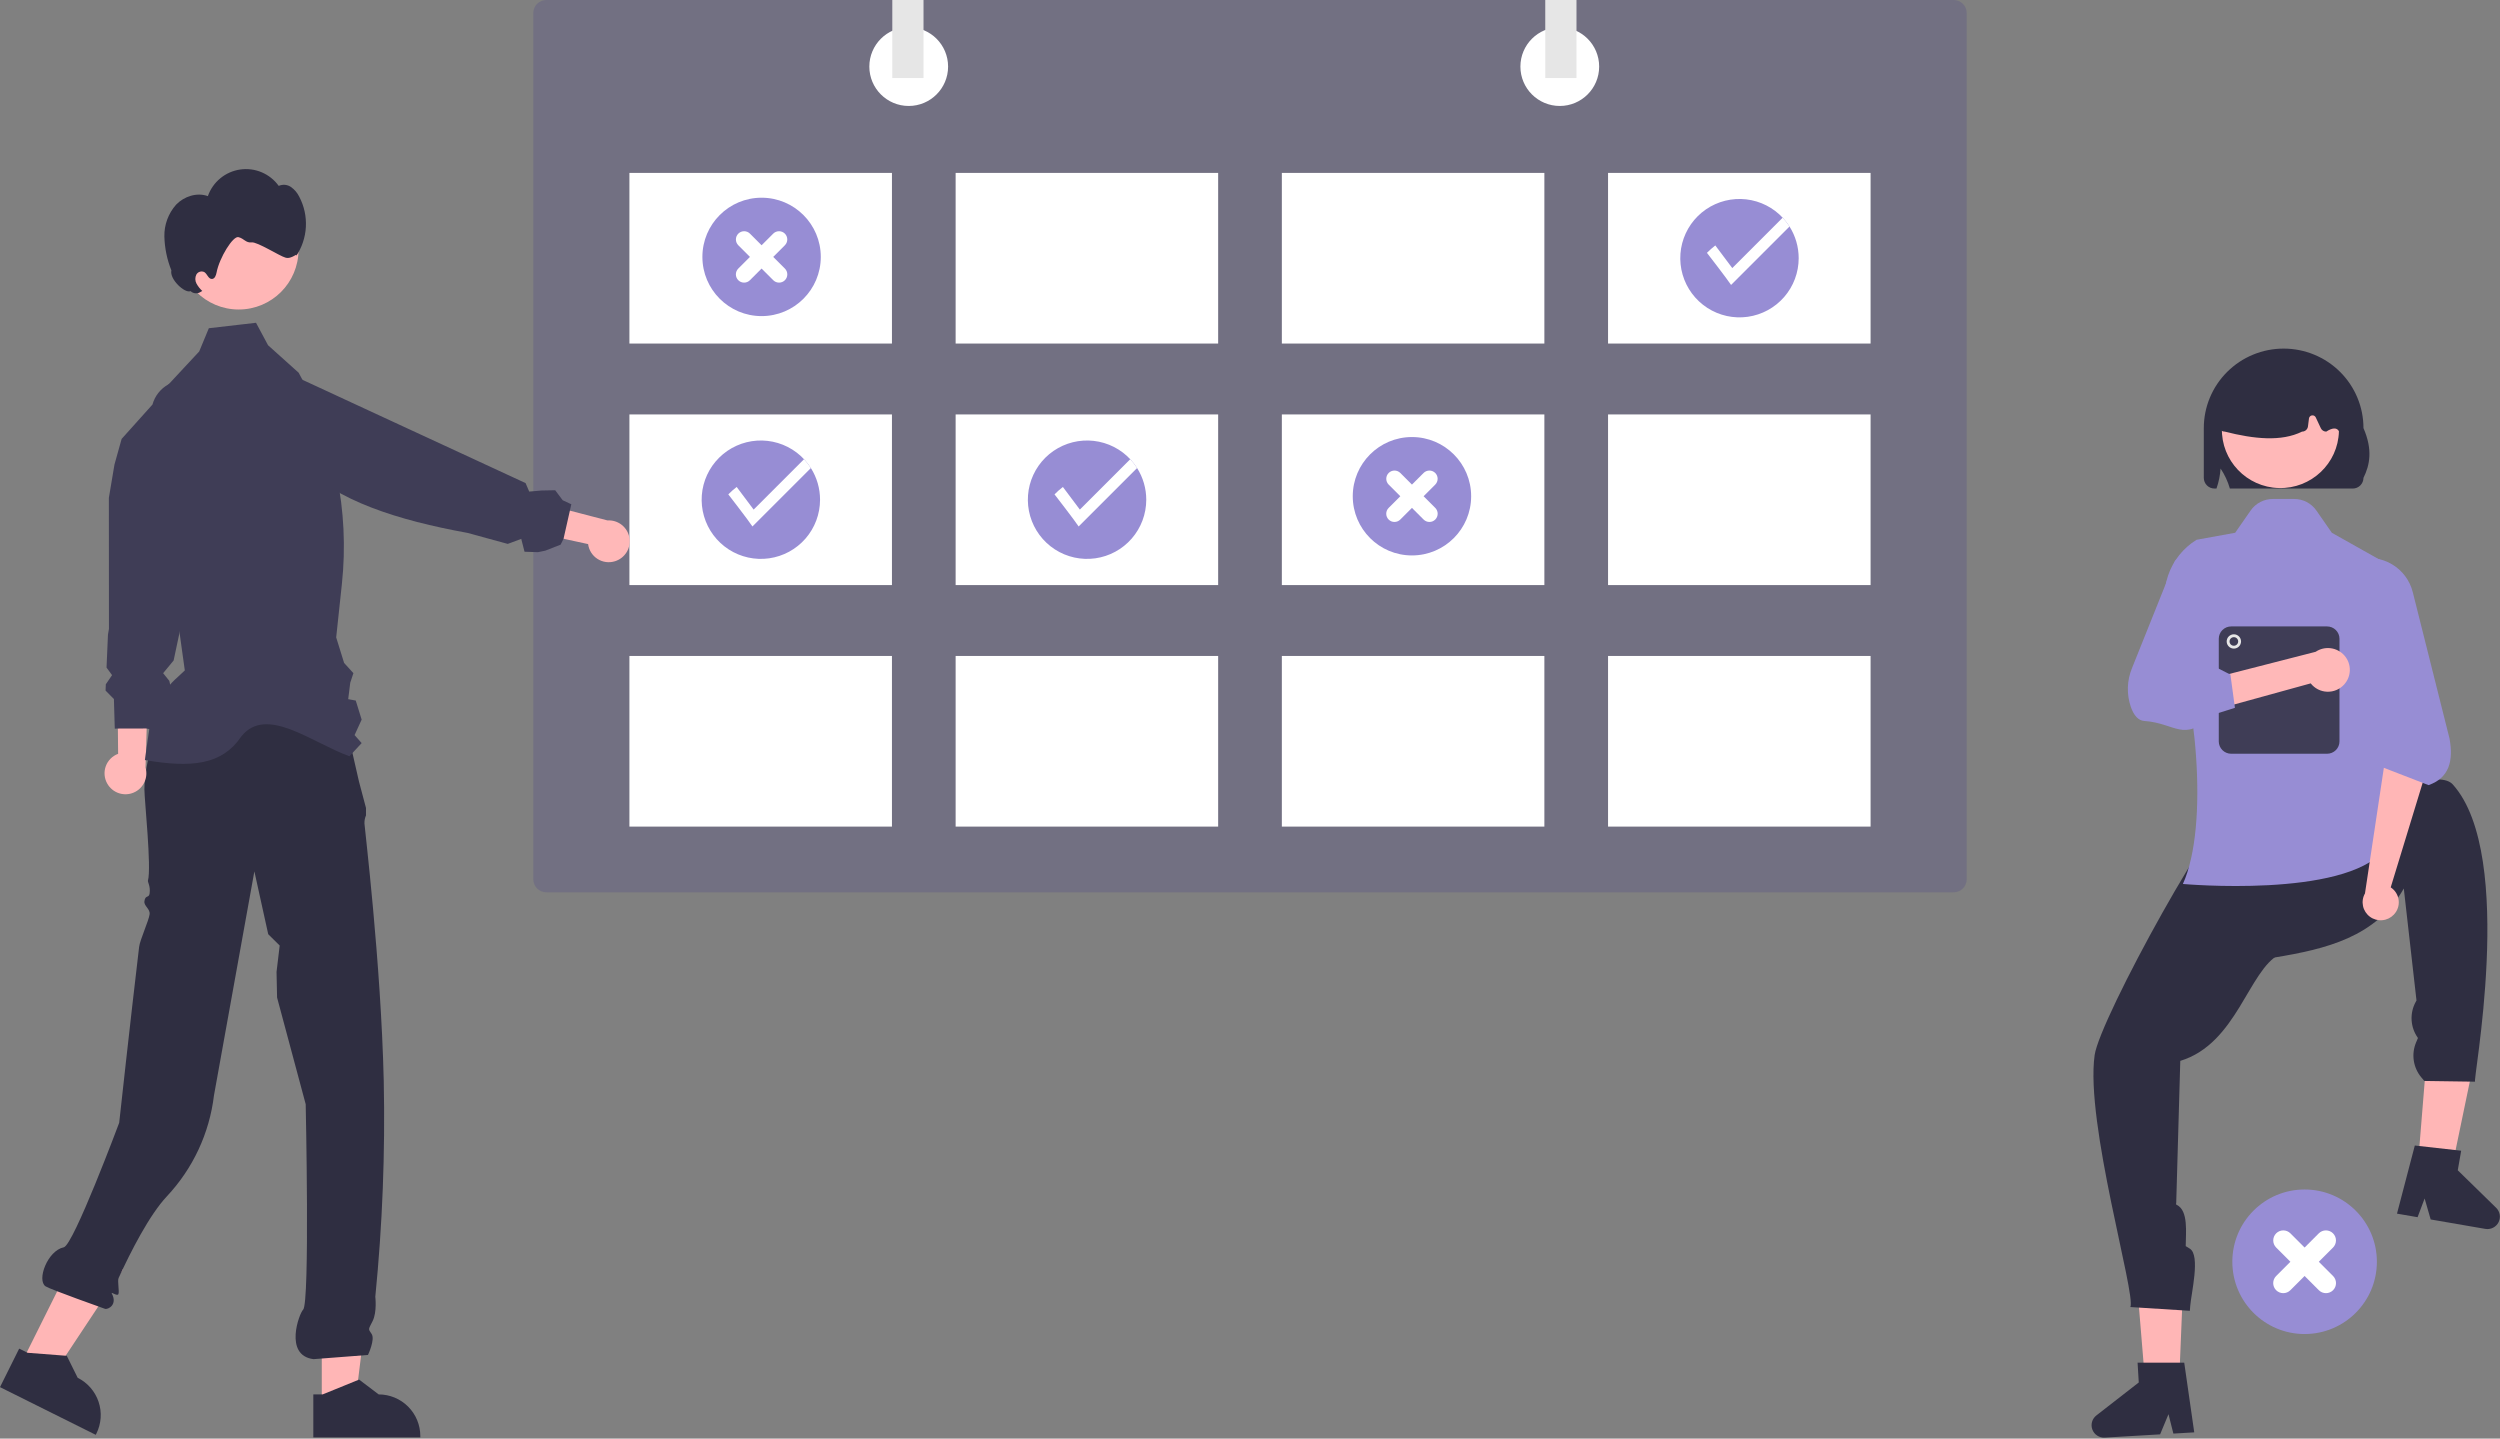 <svg width="961" height="553" viewBox="0 0 961 553" fill="none" xmlns="http://www.w3.org/2000/svg">
<rect x="0" y="0" width="961" height="553" fill="#808080" stroke="none"/>
<g id="Frame 1">
<g id="kalendarz">
<g id="background">
<path id="Vector" d="M751 0H210C207.239 0 205 2.239 205 5V338C205 340.761 207.239 343 210 343H751C753.761 343 756 340.761 756 338V5C756 2.239 753.761 0 751 0Z" fill="#727082"/>
<path id="Vector_2" d="M349.309 40.733C357.67 40.733 364.447 33.955 364.447 25.595C364.447 17.235 357.67 10.458 349.309 10.458C340.949 10.458 334.172 17.235 334.172 25.595C334.172 33.955 340.949 40.733 349.309 40.733Z" fill="white"/>
<path id="Vector_3" d="M599.581 40.733C607.941 40.733 614.718 33.955 614.718 25.595C614.718 17.235 607.941 10.458 599.581 10.458C591.221 10.458 584.443 17.235 584.443 25.595C584.443 33.955 591.221 40.733 599.581 40.733Z" fill="white"/>
<path id="Vector_4" d="M355 0H343V30H355V0Z" fill="#E6E6E6"/>
<path id="Vector_5" d="M606 0H594V30H606V0Z" fill="#E6E6E6"/>
</g>
</g>
<g id="days">
<path id="day" d="M342.865 66.466H241.949V132.061H342.865V66.466Z" fill="white"/>
<path id="day_2" d="M468.26 66.466H367.344V132.061H468.26V66.466Z" fill="white"/>
<path id="day_3" d="M593.656 66.466H492.74V132.061H593.656V66.466Z" fill="white"/>
<path id="day_4" d="M719.051 66.466H618.135V132.061H719.051V66.466Z" fill="white"/>
<path id="day_5" d="M342.865 159.309H241.949V224.904H342.865V159.309Z" fill="white"/>
<path id="day_6" d="M468.26 159.309H367.344V224.904H468.26V159.309Z" fill="white"/>
<path id="day_7" d="M593.656 159.309H492.74V224.904H593.656V159.309Z" fill="white"/>
<path id="day_8" d="M719.051 159.309H618.135V224.904H719.051V159.309Z" fill="white"/>
<path id="day_9" d="M342.865 252.151H241.949V317.746H342.865V252.151Z" fill="white"/>
<path id="day_10" d="M468.26 252.151H367.344V317.746H468.26V252.151Z" fill="white"/>
<path id="day_11" d="M593.656 252.151H492.74V317.746H593.656V252.151Z" fill="white"/>
<path id="day_12" d="M719.051 252.151H618.135V317.746H719.051V252.151Z" fill="white"/>
</g>
<g id="checks">
<g id="check">
<path id="Vector_6" d="M691.414 99.264C691.409 104.744 689.426 110.038 685.83 114.174C682.234 118.309 677.267 121.008 671.841 121.775C666.414 122.542 660.893 121.324 656.293 118.346C651.692 115.369 648.32 110.831 646.797 105.567C645.274 100.302 645.702 94.665 648.002 89.691C650.302 84.717 654.32 80.74 659.318 78.49C664.315 76.241 669.956 75.871 675.205 77.448C680.453 79.025 684.957 82.442 687.887 87.073C690.195 90.72 691.418 94.948 691.414 99.264Z" fill="#978DD4"/>
<path id="Vector_7" d="M687.887 87.073L665.423 109.533C664.011 107.347 656.146 97.189 656.146 97.189C657.154 96.17 658.229 95.221 659.365 94.347L665.888 103.044L685.256 83.675C686.239 84.722 687.119 85.86 687.887 87.073V87.073Z" fill="white"/>
</g>
<g id="check_2">
<path id="Vector_8" d="M440.623 192.106C440.618 197.586 438.635 202.881 435.039 207.016C431.443 211.152 426.476 213.851 421.05 214.617C415.623 215.384 410.102 214.167 405.502 211.189C400.901 208.211 397.529 203.673 396.006 198.409C394.483 193.145 394.911 187.507 397.211 182.533C399.511 177.559 403.529 173.582 408.527 171.333C413.524 169.084 419.165 168.714 424.414 170.29C429.662 171.867 434.166 175.285 437.096 179.916C439.404 183.563 440.627 187.79 440.623 192.106V192.106Z" fill="#978DD4"/>
<path id="Vector_9" d="M437.096 179.916L414.632 202.376C413.22 200.19 405.355 190.032 405.355 190.032C406.363 189.013 407.438 188.063 408.574 187.189L415.097 195.886L434.466 176.518C435.448 177.565 436.329 178.702 437.096 179.916V179.916Z" fill="white"/>
</g>
<g id="check_3">
<path id="Vector_10" d="M315.228 192.106C315.222 197.587 313.24 202.881 309.644 207.016C306.048 211.152 301.08 213.851 295.654 214.618C290.228 215.384 284.707 214.167 280.106 211.189C275.505 208.211 272.134 203.673 270.611 198.409C269.088 193.145 269.516 187.508 271.816 182.533C274.116 177.559 278.134 173.582 283.131 171.333C288.129 169.084 293.77 168.714 299.018 170.29C304.267 171.867 308.77 175.285 311.701 179.916C314.008 183.563 315.232 187.791 315.228 192.106V192.106Z" fill="#978DD4"/>
<path id="Vector_11" d="M311.701 179.916L289.237 202.376C287.825 200.19 279.959 190.032 279.959 190.032C280.967 189.013 282.043 188.063 283.179 187.189L289.701 195.886L309.07 176.518C310.052 177.565 310.933 178.702 311.701 179.916Z" fill="white"/>
</g>
<g id="check_4">
<path id="Vector_12" d="M542.755 213.51C555.322 213.51 565.51 203.322 565.51 190.755C565.51 178.188 555.322 168 542.755 168C530.188 168 520 178.188 520 190.755C520 203.322 530.188 213.51 542.755 213.51Z" fill="#978DD4"/>
<path id="Vector_13" d="M547.231 190.755L551.708 186.279C552.299 185.684 552.631 184.88 552.63 184.042C552.629 183.203 552.296 182.4 551.703 181.807C551.11 181.214 550.307 180.881 549.468 180.88C548.63 180.879 547.825 181.211 547.231 181.802L542.755 186.278L538.278 181.802C537.684 181.211 536.88 180.879 536.042 180.88C535.203 180.881 534.4 181.214 533.807 181.807C533.214 182.4 532.881 183.203 532.88 184.042C532.879 184.88 533.211 185.684 533.802 186.279L538.278 190.755L533.802 195.231C533.507 195.525 533.272 195.874 533.111 196.259C532.951 196.643 532.868 197.055 532.867 197.472C532.867 197.888 532.948 198.301 533.107 198.686C533.266 199.071 533.5 199.421 533.795 199.715C534.089 200.01 534.439 200.243 534.824 200.403C535.209 200.562 535.621 200.643 536.038 200.642C536.455 200.642 536.867 200.559 537.251 200.399C537.636 200.238 537.985 200.003 538.278 199.708L542.755 195.231L547.231 199.708C547.525 200.003 547.874 200.238 548.258 200.399C548.643 200.559 549.055 200.642 549.472 200.642C549.888 200.643 550.301 200.562 550.686 200.403C551.071 200.243 551.421 200.01 551.715 199.715C552.01 199.421 552.243 199.071 552.402 198.686C552.562 198.301 552.643 197.888 552.642 197.472C552.642 197.055 552.559 196.643 552.398 196.259C552.238 195.874 552.003 195.525 551.708 195.231L547.231 190.755Z" fill="white"/>
</g>
<g id="check_5">
<path id="Vector_14" d="M292.755 121.51C305.322 121.51 315.51 111.322 315.51 98.755C315.51 86.188 305.322 76 292.755 76C280.188 76 270 86.188 270 98.755C270 111.322 280.188 121.51 292.755 121.51Z" fill="#978DD4"/>
<path id="Vector_15" d="M297.231 98.755L301.708 94.278C302.299 93.684 302.631 92.88 302.63 92.042C302.629 91.203 302.296 90.4 301.703 89.807C301.11 89.214 300.307 88.881 299.468 88.88C298.63 88.879 297.825 89.21 297.231 89.802L292.755 94.278L288.278 89.802C287.684 89.21 286.88 88.879 286.042 88.88C285.203 88.881 284.4 89.214 283.807 89.807C283.214 90.4 282.881 91.203 282.88 92.042C282.879 92.88 283.211 93.684 283.802 94.278L288.278 98.755L283.802 103.231C283.507 103.525 283.272 103.874 283.111 104.259C282.951 104.643 282.868 105.055 282.867 105.472C282.867 105.888 282.948 106.301 283.107 106.686C283.266 107.071 283.5 107.421 283.795 107.715C284.089 108.01 284.439 108.243 284.824 108.403C285.209 108.562 285.621 108.643 286.038 108.642C286.455 108.642 286.867 108.559 287.251 108.399C287.636 108.238 287.985 108.003 288.278 107.708L292.755 103.231L297.231 107.708C297.525 108.003 297.874 108.238 298.258 108.399C298.643 108.559 299.055 108.642 299.472 108.642C299.888 108.643 300.301 108.562 300.686 108.403C301.071 108.243 301.421 108.01 301.715 107.715C302.01 107.421 302.243 107.071 302.402 106.686C302.562 106.301 302.643 105.888 302.642 105.472C302.642 105.055 302.559 104.643 302.398 104.259C302.238 103.874 302.003 103.525 301.708 103.231L297.231 98.755Z" fill="white"/>
</g>
</g>
<g id="womanCheck">
<path id="Vector_16" d="M885.89 512.8C901.233 512.8 913.67 500.362 913.67 485.02C913.67 469.678 901.233 457.24 885.89 457.24C870.548 457.24 858.11 469.678 858.11 485.02C858.11 500.362 870.548 512.8 885.89 512.8Z" fill="#978DD4"/>
<path id="Vector_17" d="M891.355 485.02L896.82 479.555C897.542 478.83 897.947 477.848 897.946 476.824C897.945 475.801 897.538 474.82 896.814 474.096C896.091 473.372 895.109 472.965 894.086 472.964C893.062 472.963 892.08 473.368 891.355 474.09L885.89 479.555L880.425 474.09C879.7 473.368 878.718 472.963 877.694 472.964C876.671 472.965 875.69 473.372 874.966 474.096C874.242 474.82 873.835 475.801 873.834 476.824C873.833 477.848 874.238 478.83 874.96 479.555L880.425 485.02L874.96 490.485C874.599 490.843 874.313 491.27 874.117 491.739C873.921 492.208 873.82 492.712 873.819 493.22C873.818 493.729 873.918 494.232 874.112 494.702C874.306 495.172 874.591 495.6 874.951 495.959C875.311 496.319 875.738 496.604 876.208 496.798C876.678 496.992 877.181 497.092 877.69 497.091C878.198 497.09 878.702 496.989 879.171 496.793C879.641 496.597 880.067 496.311 880.425 495.95L885.89 490.485L891.355 495.95C891.713 496.311 892.14 496.597 892.609 496.793C893.078 496.989 893.582 497.09 894.09 497.091C894.599 497.092 895.103 496.992 895.573 496.798C896.043 496.604 896.47 496.319 896.829 495.959C897.189 495.6 897.474 495.172 897.668 494.702C897.862 494.232 897.962 493.729 897.961 493.22C897.96 492.712 897.859 492.208 897.663 491.739C897.467 491.27 897.181 490.843 896.82 490.485L891.355 485.02Z" fill="white"/>
</g>
<g id="woman">
<path id="Vector_18" d="M844.127 318.8L850.154 354.414L907.412 323.8L844.127 318.8Z" fill="#2F2E41"/>
<path id="Vector_19" d="M837.286 540.242L825.291 539.755L821.471 493.467L839.174 494.186L837.286 540.242Z" fill="#FFB6B6"/>
<path id="Vector_20" d="M838.1 407.8C859.858 401.196 864.323 372.963 876.272 366.8C876.241 351.889 876.844 305.648 861.891 306.529C853.564 307.019 807.169 391.559 805.181 405.565C801.491 431.551 821.191 497.874 818.905 502.431L841.782 503.872L841.916 502.079C842.279 497.217 845.925 482.557 841.765 479.983L840.189 479.008C840.203 473.953 841.311 465.34 836.731 463.157C836.673 463.129 836.621 463.09 836.579 463.041C836.537 462.992 836.506 462.935 836.488 462.873C836.47 462.812 836.465 462.747 836.473 462.683C836.482 462.619 836.503 462.558 836.537 462.503L838.1 407.8Z" fill="#2F2E41"/>
<path id="Vector_21" d="M843.467 550.599L835.445 551.07L833.567 543.615L830.347 551.369L809.073 552.618C808.053 552.678 807.041 552.412 806.184 551.858C805.327 551.305 804.67 550.493 804.309 549.542C803.948 548.591 803.902 547.549 804.178 546.57C804.453 545.591 805.036 544.725 805.841 544.099L822.138 531.422L821.687 523.8L839.619 523.813L843.467 550.599Z" fill="#2F2E41"/>
<path id="Vector_22" d="M928.711 456.818L940.677 457.783L950.11 412.299L932.45 410.874L928.711 456.818Z" fill="#FFB6B6"/>
<path id="Vector_23" d="M924.021 341.547C913.29 360.32 894.092 364.803 874.185 368.087C865.529 355.918 852.336 338.951 865.034 331.043C872.106 326.638 933.406 291.008 942.87 301.56C967.576 329.109 949.951 417.76 951.469 415.8L931.899 415.517L930.746 414.133C929.213 412.292 928.215 410.067 927.861 407.701C927.507 405.335 927.811 402.918 928.739 400.711L929.456 399.007C928.009 396.992 927.165 394.61 927.022 392.138C926.879 389.665 927.444 387.202 928.65 385.036L928.898 384.591L924.021 341.547Z" fill="#2F2E41"/>
<path id="Vector_24" d="M928.256 440.338L946.076 442.336L944.765 449.859L959.524 464.283C960.253 464.995 960.734 465.921 960.897 466.925C961.06 467.929 960.897 468.958 960.43 469.863C959.964 470.768 959.22 471.501 958.305 471.954C957.391 472.408 956.355 472.559 955.349 472.385L934.352 468.759L932.029 460.693L929.319 467.89L921.402 466.523L928.256 440.338Z" fill="#2F2E41"/>
<path id="Vector_25" d="M881.885 191.8H873.672C871.995 191.8 870.343 192.205 868.857 192.98C867.371 193.755 866.097 194.877 865.142 196.249L859.195 204.8L844.379 207.483C839.232 210.647 835.355 215.498 833.415 221.202C831.475 226.906 831.593 233.105 833.75 238.731C844.234 266.029 849.295 317.194 839.105 339.8C839.105 339.8 900.925 345.375 916.453 326.8C931.98 308.225 919.466 217.8 919.466 217.8L896.362 204.8L890.416 196.25C889.461 194.877 888.186 193.755 886.701 192.98C885.215 192.205 883.562 191.8 881.885 191.8V191.8Z" fill="#978DD4"/>
<path id="Vector_26" d="M920.198 351.573C920.893 350.844 921.419 349.972 921.74 349.019C922.06 348.066 922.166 347.055 922.051 346.056C921.935 345.058 921.602 344.096 921.073 343.24C920.545 342.384 919.834 341.654 918.991 341.1L932.525 296.8L917.457 287.8L909.095 343.433C908.256 344.904 907.987 346.631 908.341 348.286C908.695 349.941 909.646 351.409 911.015 352.412C912.383 353.416 914.074 353.884 915.767 353.73C917.459 353.575 919.036 352.808 920.198 351.573H920.198Z" fill="#FFB6B6"/>
<path id="Vector_27" d="M933.529 301.8L915.448 294.8L916.22 285.813L894.736 238.997C893.675 236.682 893.137 234.164 893.163 231.62C893.189 229.076 893.777 226.569 894.886 224.276C895.994 221.984 897.596 219.963 899.578 218.356C901.559 216.75 903.872 215.597 906.351 214.98V214.98C910.831 213.871 915.569 214.576 919.527 216.94C923.485 219.305 926.339 223.136 927.463 227.593L941.583 283.836C943.216 292.565 941.369 299.085 933.529 301.8Z" fill="#978DD4"/>
<path id="Vector_28" d="M908.517 164.55C908.517 156.448 905.284 148.677 899.529 142.948C893.773 137.219 885.968 134 877.829 134C869.69 134 861.884 137.219 856.129 142.948C850.374 148.677 847.141 156.448 847.141 164.55V183.7C847.142 184.787 847.577 185.829 848.349 186.598C849.121 187.366 850.168 187.799 851.259 187.8H852.013C852.883 185.319 853.413 182.732 853.59 180.11C855.175 182.474 856.381 185.068 857.166 187.8H904.388C905.481 187.799 906.529 187.367 907.303 186.599C908.077 185.83 908.513 184.788 908.517 183.7C910.998 178.66 912.113 172.88 908.517 164.55Z" fill="#2F2E41"/>
<path id="Vector_29" d="M876.003 187.604C888.424 187.927 898.758 178.166 899.083 165.8C899.408 153.435 889.602 143.148 877.181 142.824C864.76 142.501 854.427 152.262 854.101 164.628C853.776 176.993 863.582 187.28 876.003 187.604Z" fill="#FFB8B8"/>
<path id="Vector_30" d="M853.476 165.128C853.261 164.881 853.102 164.591 853.01 164.277C852.917 163.963 852.894 163.634 852.94 163.31L855.605 144.835C855.658 144.459 855.804 144.102 856.031 143.797C856.257 143.491 856.556 143.247 856.901 143.085C870.504 136.747 884.299 136.739 897.902 143.061C898.263 143.232 898.574 143.492 898.803 143.818C899.032 144.143 899.173 144.522 899.211 144.918L901.995 159.417C902.025 159.733 901.988 160.052 901.888 160.354C901.787 160.655 901.624 160.932 901.41 161.168C900.977 161.642 900.371 172.06 899.727 172.06C900.27 165.85 898.956 162.879 894.198 165.914C893.763 165.913 893.337 165.789 892.969 165.556C892.602 165.323 892.308 164.991 892.123 164.599L890.176 160.445C890.05 160.176 889.84 159.955 889.576 159.816C889.313 159.677 889.012 159.626 888.717 159.672C888.423 159.718 888.151 159.859 887.944 160.072C887.736 160.285 887.604 160.56 887.568 160.854L887.183 163.917C887.113 164.468 886.844 164.975 886.425 165.342C886.007 165.71 885.469 165.913 884.91 165.914C876.96 169.841 866.534 168.784 855.207 165.914C854.879 165.914 854.554 165.844 854.256 165.708C853.957 165.573 853.691 165.375 853.476 165.128V165.128Z" fill="#2F2E41"/>
<path id="Vector_31" d="M894.532 289.74H857.658C856.395 289.739 855.185 289.239 854.292 288.35C853.399 287.461 852.897 286.256 852.896 284.999V245.541C852.897 244.284 853.399 243.079 854.292 242.19C855.185 241.301 856.395 240.801 857.658 240.8H894.532C895.795 240.801 897.006 241.301 897.899 242.19C898.791 243.079 899.294 244.284 899.295 245.541V284.999C899.294 286.256 898.791 287.461 897.899 288.35C897.006 289.239 895.795 289.739 894.532 289.74V289.74Z" fill="#3F3D56"/>
<path id="Vector_32" d="M858.695 249.323C860.221 249.323 861.457 248.092 861.457 246.574C861.457 245.055 860.221 243.824 858.695 243.824C857.17 243.824 855.934 245.055 855.934 246.574C855.934 248.092 857.17 249.323 858.695 249.323Z" fill="#E6E6E6"/>
<path id="Vector_33" d="M858.695 248.224C859.611 248.224 860.353 247.485 860.353 246.574C860.353 245.663 859.611 244.924 858.695 244.924C857.78 244.924 857.038 245.663 857.038 246.574C857.038 247.485 857.78 248.224 858.695 248.224Z" fill="#3F3D56"/>
<path id="Vector_34" d="M901.074 263.147C900.255 264.053 899.246 264.769 898.118 265.245C896.99 265.721 895.772 265.945 894.548 265.901C893.324 265.857 892.124 265.547 891.034 264.992C889.943 264.437 888.988 263.65 888.236 262.688L855.177 271.8L850.154 260.8L890.129 250.552C891.836 249.401 893.909 248.914 895.953 249.183C897.997 249.451 899.872 250.457 901.221 252.01C902.57 253.562 903.3 255.553 903.273 257.606C903.246 259.658 902.464 261.63 901.074 263.147H901.074Z" fill="#FFB8B8"/>
<path id="Vector_35" d="M859.104 272.083L849.828 275.031C839.739 285.642 836.17 277.942 824.281 277.145C822.044 276.996 820.293 275.167 819.078 271.713C817.422 266.855 817.588 261.565 819.543 256.819L836.058 215.615L842.97 209.977L852.622 221.491L845.212 253.145L857.377 259.318L859.104 272.083Z" fill="#978DD4"/>
</g>
<g id="man">
<path id="Vector_36" d="M123.689 540.178L136.446 540.177L142.515 490.974L123.687 490.975L123.689 540.178Z" fill="#FFB6B6"/>
<path id="Vector_37" d="M120.44 536.011V552.541H161.57V552.021C161.569 547.775 159.882 543.704 156.88 540.701C153.878 537.699 149.806 536.012 145.56 536.011L138.04 530.311L137.65 530.471L124.03 536.011H120.44Z" fill="#2F2E41"/>
<path id="Vector_38" d="M8.426 523.593L19.843 529.283L47.224 487.954L30.373 479.556L8.426 523.593Z" fill="#FFB6B6"/>
<path id="Vector_39" d="M0 533.211L36.81 551.551L37.04 551.091C37.979 549.21 38.538 547.162 38.686 545.065C38.833 542.968 38.566 540.862 37.899 538.868C37.232 536.874 36.179 535.031 34.8 533.445C33.42 531.858 31.742 530.559 29.86 529.621L25.67 521.171L25.23 521.141L10.59 520.011L10.29 519.861L7.37 518.411L0 533.211Z" fill="#2F2E41"/>
<path id="Vector_40" d="M132.341 275.712L62 278.174L61.51 277.461C61.51 277.461 55.51 291.461 55.51 303.461C55.51 307.451 58.285 333.546 56.874 338.483C56.699 339.097 57.906 340.602 57.51 343.461C57.253 345.317 55.836 343.89 55.51 346.461C55.276 348.307 57.771 349.326 57.51 351.461C57.225 353.794 53.793 361.35 53.484 363.945C50.196 391.571 45.817 431.593 45.817 431.593C45.817 431.593 28.23 478.696 24.51 479.461C18.265 480.746 14.05 492.1 17.51 494.461C19.158 495.586 40.455 503.15 40.455 503.15C41.625 503.362 45.285 501.525 42.953 497.183C42.524 496.384 45.084 498.418 45.51 497.461C45.962 496.444 45.074 492.394 45.592 491.265C50.247 481.121 57.392 467.065 64.164 459.847C74.17 449.183 80.507 435.601 82.249 421.082L97.781 334.957L103.105 359.109L107.51 363.461L106.302 373.61L106.51 383.461L117.51 424.461C117.51 424.461 119.16 501.03 116.51 503.461C115.075 504.778 108.985 520.999 120.51 522.461L141.448 520.846C141.448 520.846 144.269 514.901 142.859 512.785C141.448 510.669 141.533 511.247 143.254 507.784C144.975 504.321 144.269 498.454 144.269 498.454C147.012 470.88 148.094 443.165 147.51 415.461C146.46 369.958 140.1 317.684 140.1 316.619C140.046 315.53 140.247 314.444 140.685 313.446V310.574L137.984 300.397L132.341 275.712Z" fill="#2F2E41"/>
<path id="Vector_41" d="M41.274 301.297C40.684 300.289 40.323 299.164 40.215 298.001C40.107 296.838 40.255 295.666 40.649 294.567C41.043 293.467 41.673 292.468 42.495 291.638C43.318 290.809 44.312 290.17 45.407 289.766L44.902 239.225L57.368 247.111L55.935 295.014C56.492 296.9 56.337 298.924 55.5 300.703C54.663 302.482 53.203 303.893 51.395 304.667C49.588 305.442 47.56 305.526 45.694 304.905C43.829 304.284 42.256 303 41.274 301.297Z" fill="#FFB8B8"/>
<path id="Vector_42" d="M44.12 280.11L45.181 280.058L45.308 280.062L49.234 280.048L55.7 280.034L56.168 280.027L56.379 280.068L58.587 280.452L58.678 279.859L62.981 271.64L66.289 267.09L65.086 261.728L62.712 258.771L66.744 253.885L67.253 251.472L70.628 235.601L81.814 182.963L81.815 182.931L82.05 181.814L85.688 164.714L84.567 160.414L83.318 155.693C82.519 152.696 80.668 150.087 78.102 148.343C76.989 147.59 75.763 147.017 74.471 146.647C72.824 146.159 71.094 146.017 69.389 146.229L69.37 146.235C68.402 146.355 67.452 146.585 66.536 146.92L66.172 147.062C65.665 147.267 65.172 147.505 64.695 147.773C63.217 148.595 61.918 149.702 60.872 151.03C59.827 152.359 59.056 153.882 58.605 155.512L46.752 168.715L44.667 176.185L43.997 178.585L41.848 191.375L41.88 241.707L41.498 243.988L40.954 256.624L43.079 259.52L40.678 263.032L40.596 264.959L40.579 265.456L43.787 268.713L43.991 275.737L44.12 280.11Z" fill="#3F3D56"/>
<path id="Vector_43" d="M55.698 292.166C73.459 295.237 85.369 294.068 92.698 283.166C102.26 270.99 119.649 285.367 134.321 290.712L136.061 288.832L139.021 285.642L136.301 282.562L139.021 276.622L136.751 269.292L133.851 268.762L134.631 262.452L135.851 258.762L132.271 254.832L129.231 245.022L131.421 224.492C134.418 196.351 128.611 167.974 114.801 143.272L106.491 135.812L103.041 132.712L98.411 124.072L93.521 124.642L80.281 126.172L79.831 127.252L76.581 135.092L64.775 147.775C63.105 149.568 61.836 151.697 61.053 154.019C60.269 156.341 59.989 158.804 60.231 161.242V161.242L60.571 164.662L60.821 167.122L62.001 178.962L66.811 227.332L67.171 229.902L71.041 257.712C64.751 263.792 64.368 262.466 61.698 273.166C61.398 274.356 57.918 277.006 57.698 278.166C57.388 279.806 55.698 292.166 55.698 292.166Z" fill="#3F3D56"/>
<path id="Vector_44" d="M91.76 118.975C104.46 118.975 114.756 108.68 114.756 95.979C114.756 83.279 104.46 72.983 91.76 72.983C79.059 72.983 68.763 83.279 68.763 95.979C68.763 108.68 79.059 118.975 91.76 118.975Z" fill="#FFB6B6"/>
<path id="Vector_45" d="M67.7 78.668C70.787 75.454 75.718 73.869 79.905 75.394C80.841 72.715 82.495 70.344 84.685 68.54C86.876 66.735 89.519 65.566 92.328 65.16C95.137 64.754 98.003 65.126 100.615 66.236C103.227 67.346 105.485 69.151 107.142 71.456C107.899 71.115 108.732 70.977 109.559 71.053C110.386 71.129 111.179 71.417 111.862 71.889C113.218 72.854 114.311 74.143 115.039 75.638C116.92 79.21 117.796 83.225 117.575 87.255C117.355 91.285 116.045 95.181 113.786 98.526C114.686 96.709 112.156 99.838 109.69 99.018C107.572 98.463 98.87 92.884 96.698 93.166C94.527 93.448 93.823 91.697 91.698 91.166C89.618 90.5 84.307 99.101 83.242 104.792C83.041 105.871 82.551 107.211 81.454 107.235C80.103 107.265 79.698 105.331 78.559 104.604C78.022 104.331 77.4 104.277 76.824 104.454C76.248 104.63 75.763 105.023 75.471 105.551C75.204 106.092 75.071 106.69 75.083 107.294C75.094 107.897 75.249 108.489 75.536 109.021C76.118 110.077 76.867 111.033 77.754 111.85L77.164 112.175C76.582 112.591 75.875 112.792 75.162 112.744C74.448 112.695 73.774 112.4 73.255 111.909C71.058 112.9 65.085 107.312 65.878 103.931C64.21 99.787 63.298 95.378 63.185 90.912C63.093 86.407 64.706 82.034 67.7 78.668Z" fill="#2F2E41"/>
<path id="Vector_46" d="M236.391 215.743C235.277 216.094 234.1 216.197 232.942 216.043C231.785 215.89 230.675 215.485 229.69 214.857C228.706 214.228 227.872 213.391 227.246 212.405C226.62 211.419 226.218 210.308 226.068 209.15L176.679 198.408L187.139 188.006L233.525 200.052C235.487 199.929 237.426 200.53 238.975 201.741C240.524 202.953 241.574 204.69 241.927 206.624C242.281 208.558 241.912 210.555 240.892 212.236C239.872 213.916 238.27 215.164 236.391 215.743V215.743Z" fill="#FFB8B8"/>
<path id="Vector_47" d="M102.919 144.444C100.057 144.549 97.311 145.604 95.115 147.444C93.9 148.451 92.886 149.679 92.129 151.064C91.295 152.565 90.774 154.221 90.599 155.93L90.6 155.94C90.344 158.456 90.839 160.992 92.023 163.228C93.207 165.463 95.026 167.298 97.251 168.501L113.521 177.318L115.582 178.432C129.445 192.561 152.82 199.947 179.711 204.847L195.171 209.076L200.368 207.147L201.626 212.088L206.801 212.258L209.615 211.673L215.503 209.364L216.628 207.102L216.627 207.092L219.043 196.372L219.06 196.302L219.059 196.292L219.623 193.839L216.302 192.302L213.414 188.444L208.191 188.549L203.428 188.964L202.032 185.699L141.674 157.769L129.176 151.98L129.145 151.962L128.55 151.683L112.246 144.139L107.808 144.28L102.919 144.444Z" fill="#3F3D56"/>
</g>
</g>
</svg>

